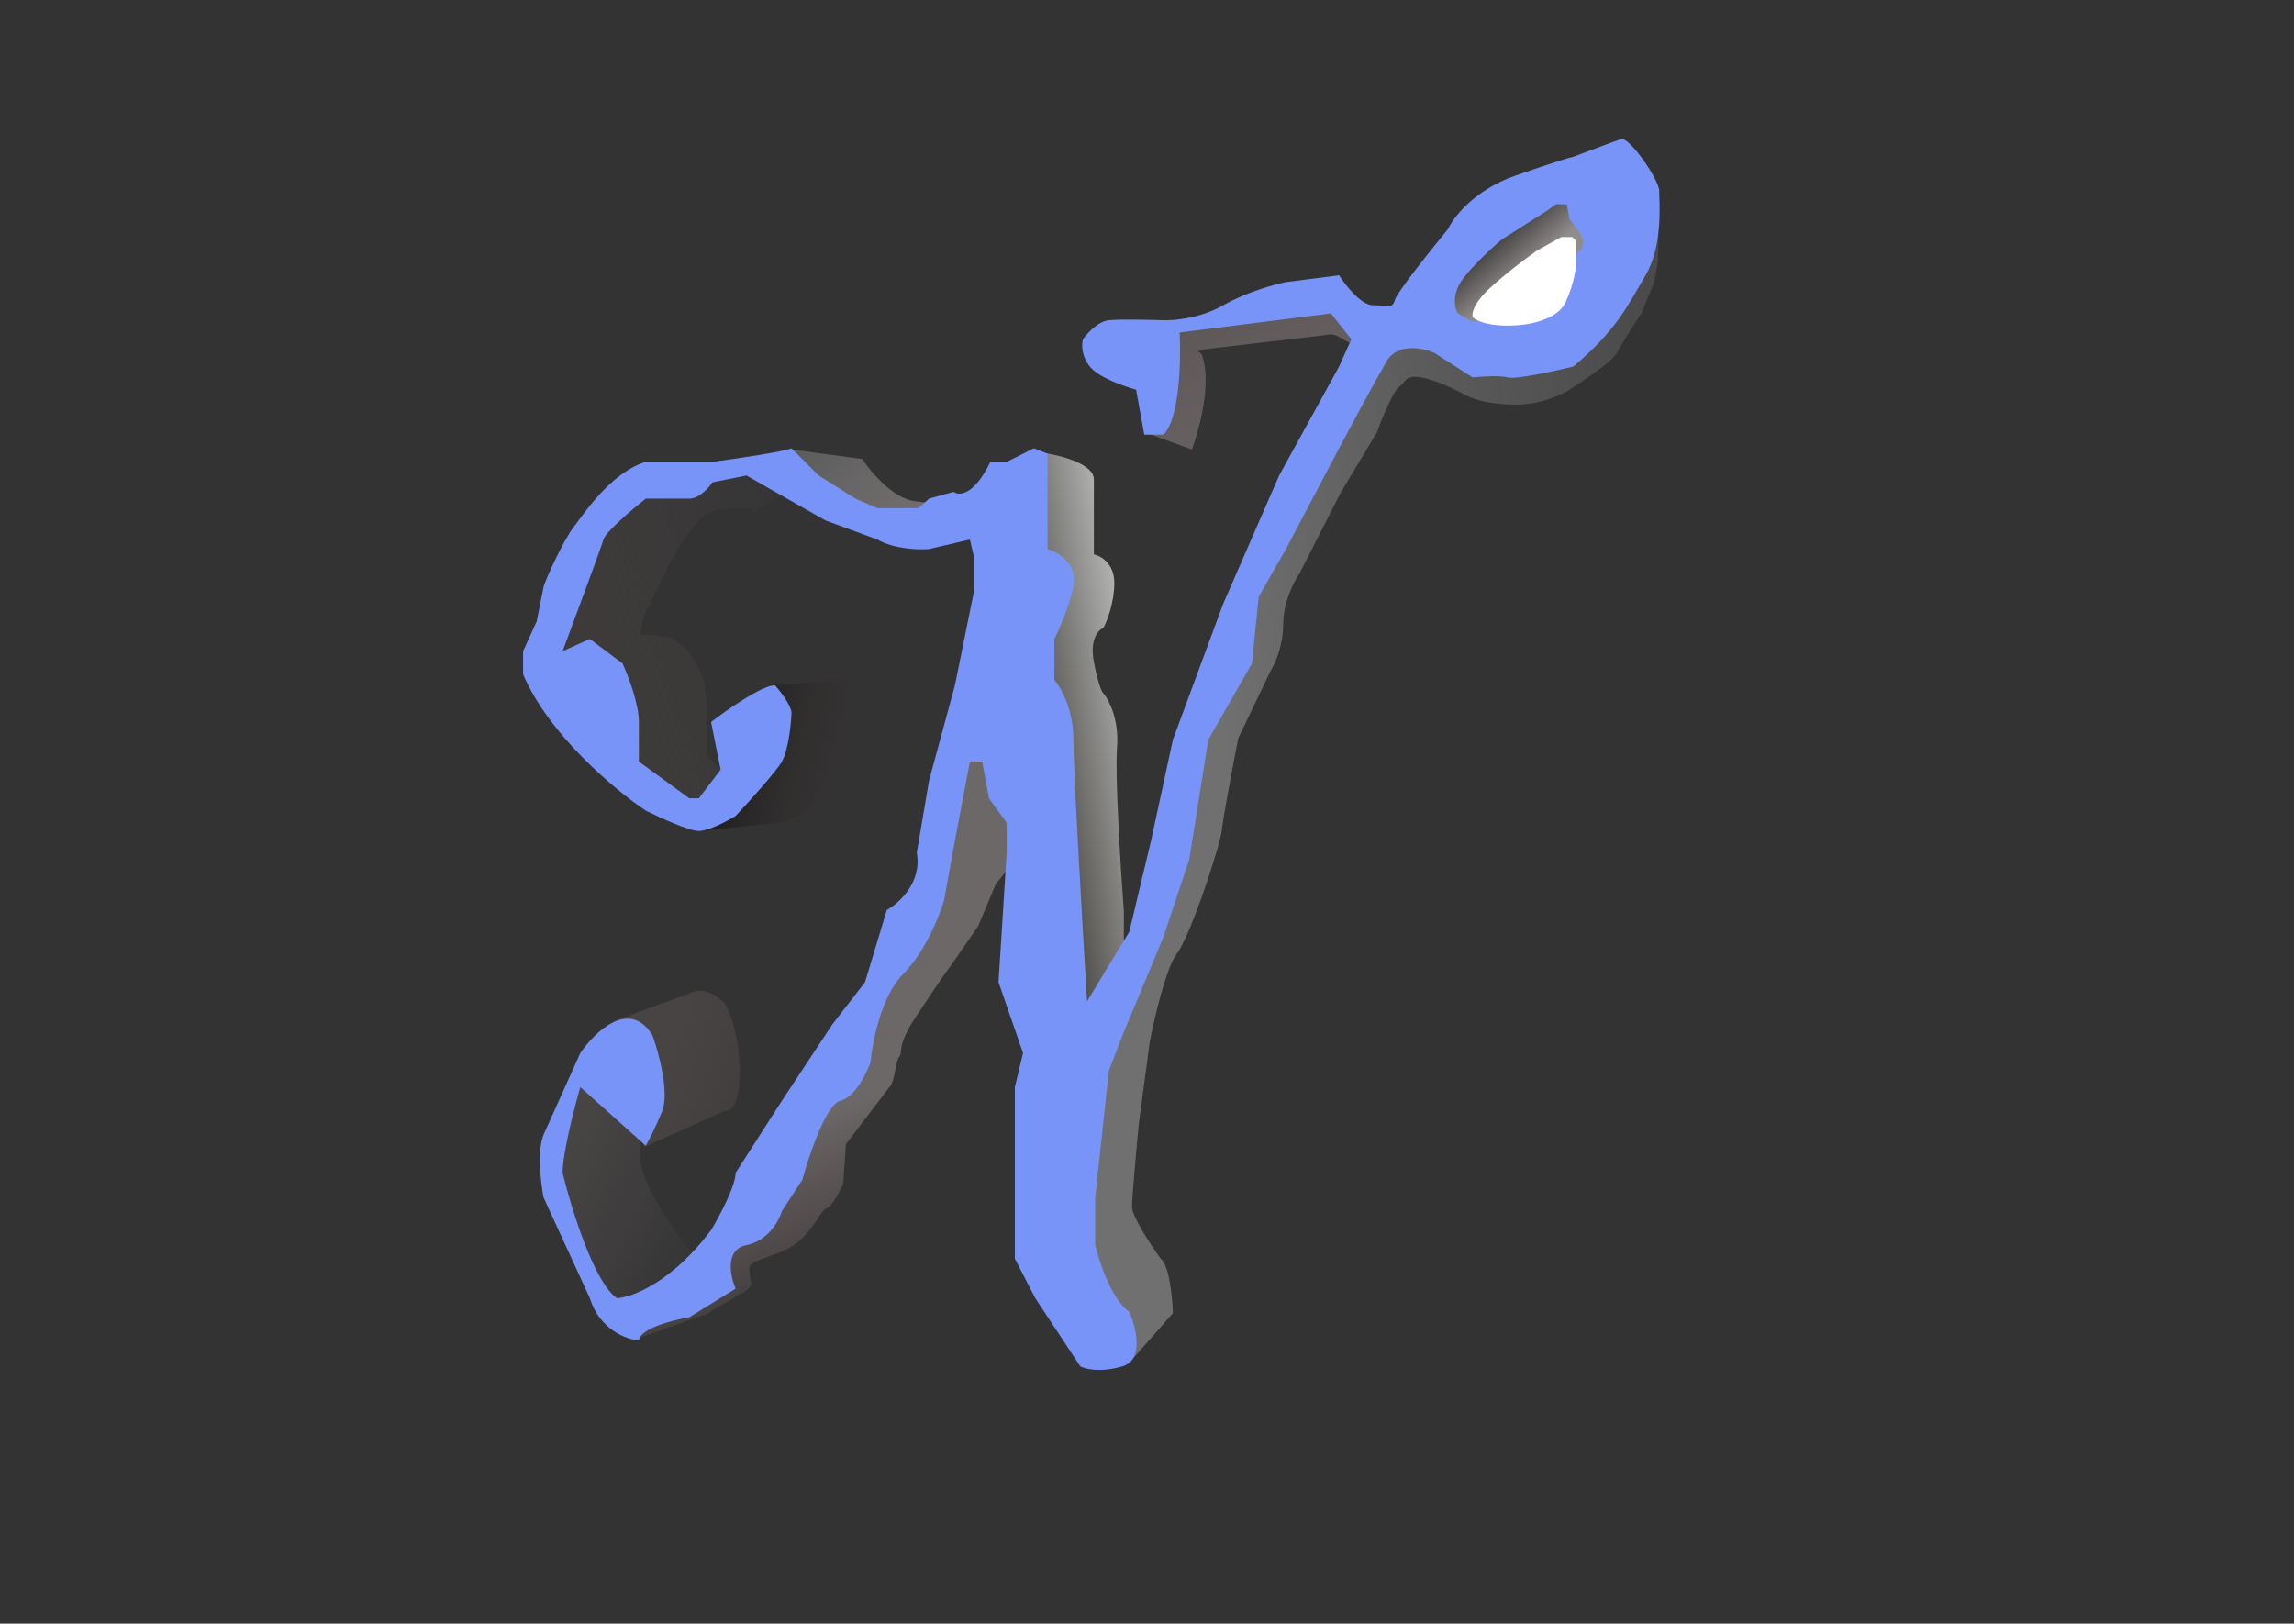<svg width="842" height="596" viewBox="0 0 842 596" fill="none" xmlns="http://www.w3.org/2000/svg">
<rect x="0" y="0" width="842" height="596" fill="#333333" stroke="none"/>
<path d="M206.026 430C205.626 426.4 209.86 408.5 212.026 400L213.026 396L219.526 400L235.026 417.5V426C236.626 437.6 250.36 455.833 257.026 463.5L251.026 471.5L229.526 480.5L227.526 478.5C206.026 458.5 206.526 434.5 206.026 430Z" fill="url(#paint0_linear)"/>
<path d="M363 279L352.5 277H349L344 300.5L338 334L322.5 360L307 397L293 421L272 453.5L264 465.5L233.5 491.5L259 482.5L273.5 474C277.333 471.167 275 471 275 465.5C275 462 287.897 461.103 294 455C300.5 448.5 301 444.5 303.5 443.5C305.5 442.7 308.333 437.167 309.5 434.5L310.5 420L326.5 399C328.333 397.5 328.8 389.2 330 388C331.5 386.5 329 384 336 373.5C340.681 366.479 346.333 357.833 349 354.5L359 340L365.5 324.5L371.5 317V303.5L365.5 291.5L363 279Z" fill="url(#paint1_linear)"/>
<path d="M437.5 165L421 159L425.5 131V118.5L435 119L445 116L466 109L482.5 110L492.5 115.5L498.5 124.5L497.5 126.5C494.5 126 492.372 123.791 490 123C488.5 122.5 487.167 122.833 486.5 123L439.5 128.5L441 130C445 139.6 440.333 157.333 437.5 165Z" fill="url(#paint2_linear)"/>
<path d="M316.5 168.5L290.5 165L287 169.5L297 175.5L311 187L336 192.5L344 187C344.667 186.333 344 184.8 336 184C328 183.2 319.667 173.333 316.5 168.5Z" fill="url(#paint3_linear)"/>
<path d="M253.5 364.5L225.5 374.749L224 377.249H227L237.5 383.249L241.5 404.249L235.5 418.5L236.5 421L266 407.749C267.833 408.249 271.5 406.049 271.5 393.249C271.5 380.449 267.833 371.249 266 368.249C259.2 361.849 254.667 363.833 253.5 364.5Z" fill="url(#paint4_linear)"/>
<path d="M259.5 277.5L263.5 281.5L267 285L263 295L251.5 299L240 294L230 288.5L225 283.5L224 278.5L221.5 262L220.5 249L212.5 243L205 249L197 244L198 238L202 227L208.5 211.5L220.5 189.5L231.5 179.5L244.5 177.5L256.5 172H276C280.333 175 288.7 181.1 287.5 181.5C286.3 181.9 280.333 185.667 277.5 187.5C270.3 185.1 262.5 187.167 259.5 188.5C252.3 192.9 242.5 212.667 238.5 222C236.5 224.4 235.333 230.333 235 233H236H239L246 234C254 238 256 245 258 249C259.6 252.2 259.667 269.333 259.5 277.5Z" fill="url(#paint5_linear)"/>
<path d="M310 250L283.5 251.5L280.5 255.5L288 264L279 282L257 305L286.5 302L294 299L308.5 284C309.667 282.167 312.6 276.1 315 266.5C317.4 256.9 312.667 251.5 310 250Z" fill="url(#paint6_linear)"/>
<path d="M586.5 121.5C597.3 112.3 607.5 92.5 608.5 85C609 86.833 608.5 93.9 608.5 95.5C608.5 97.1 607.5 101.833 607 104L602.5 115C600.167 118.5 595.1 126.3 593.5 129.5C591.9 132.7 580.167 140.5 574.5 144C572.333 144.833 565.408 148.955 554.5 148.5C542.5 148 538.833 145.5 536 144C533.167 142.5 526.3 139.3 521.5 138.5C515.5 137.5 516 140.5 513.5 142C511.785 143.029 507.333 153 505.5 158.5L492 181L477 210.5C475 213.333 471 221 471 229C471 237 468 243.667 466.5 246L454.5 271C452.667 280.333 448.9 300.1 448.5 304.5C448 310 437 343.5 432 350C428 355.2 423.667 373.833 422 382.5L418 412.5C417.167 421.167 415.5 439.4 415.5 443C415.5 446.6 422.5 457.167 426 462C429.2 464.4 430.333 476.333 430.5 482C425.989 487.331 417.307 496.9 414.993 499.728C414.85 500.107 414.686 500.376 414.5 500.5C414.284 500.644 414.486 500.348 414.993 499.728C415.774 497.659 415.923 492.317 415.5 489.5C415.833 487.5 412.9 483.2 406.5 476C400.1 468.8 400.167 457.167 400 453L402 427.5L405.5 385L420 355.5L431.5 328L435.5 314L438.5 297.5L441 273L444 269L453.5 251.5L458 242.5L461 220.5L465.5 210.5L481 182.5L494 158.5L502 142C503.167 140.167 506.1 135.6 508.5 132C510.9 128.4 521 122.833 523.5 123.5L538.5 135.5L561.5 136.5C566.5 134.5 575.7 130.7 586.5 121.5Z" fill="url(#paint7_linear)"/>
<path d="M401.5 176C401.5 170 388.167 166.833 381.5 166L376 166.5L377 170V187V203.5L384.5 216L381 230.5L379.5 248.5L389.5 266.5V286L394 358.5L396 373L398 372L403.5 362L412.5 348.5V341.5V334.5C411.333 318.833 409.2 284.9 410 274.5C410.8 264.1 407 256.833 405 254.5C404.5 254.167 403.1 251.4 401.5 243C399.9 234.6 403.167 231.167 405 230.5C406.333 228 409 221.2 409 214C409 206.8 404 204 401.5 203.5V176Z" fill="url(#paint8_linear)"/>
<path d="M290.5 261.545C290.5 259.145 286.5 253.878 284.5 251.545C279.7 251.545 266.833 260.545 261 265.045L264.5 282.545L256.5 293.045H253L234.5 279.545V265.045C234.5 258.245 230.5 247.878 228.5 243.545L216.5 234.545L206.5 239.045C211.167 226.545 220.7 200.845 221.5 198.045C222.3 195.245 232.167 186.878 237 183.045H253C256.6 183.045 260.167 179.045 261.5 177.045L274 174.545L284.5 180.545L303 191.045L322 198.045C328.4 201.645 337.333 201.878 341 201.545L356 198.045L357.5 204.545V217.045L350.5 251.545L341 286.545L336.5 313.045C338.5 323.845 330 331.545 325.5 334.045L317.5 360.545L305.5 376.045L287 404.045L270 430.545C270 435.345 264 446.545 261 451.545C246.6 470.745 232 476.212 226.5 476.545C218.1 470.945 209.667 443.545 206.5 430.545C206.5 423.345 210.833 406.545 213 399.045L237 420.545C237.833 419.212 240.2 414.845 243 408.045C245.8 401.245 241.833 386.545 239.5 380.045C231.1 366.445 218.333 378.712 213 386.545L199.5 416.545C197.1 422.545 198.5 434.378 199.5 439.545L216.5 476.545C220.1 488.145 230 491.712 234.5 492.045C234.9 487.645 247 484.545 253 483.545L270 473.045C268 468.378 266 458.645 274 457.045C282 455.445 286 448.045 287 444.545L294.5 433.045C297 423.878 303.3 405.245 308.5 404.045C313.7 402.845 318 394.212 319.5 390.045C320.167 382.545 323.5 365.545 331.5 357.545C339.5 349.545 344.833 336.212 346.5 330.545L350.5 308.545L356 279.545H360.5L363 293.045L369.5 302.045V313.045L366.5 360.545L375.5 386.545L372.5 399.045V462.045L380 476.545L396.5 501.545C398.333 502.545 404 503.945 412 501.545C420 499.145 417 487.212 414.5 481.545C408.1 477.145 403.5 463.378 402 457.045V439.545L407 393.045L412 380.045L427 344.045L436.5 315.545L443.5 271.545L459.5 243.545L462 219.045L472 201.545L491.5 164.545C495.667 156.712 505 139.345 509 132.545C513 125.745 522.333 127.712 526.5 129.545L540.5 138.545C543.667 138.212 550.7 137.745 553.5 138.545C556.3 139.345 570.667 136.212 577.5 134.545C593.5 121.045 597.5 112.045 604 101.045C610.5 90.045 609 74.045 609 70.045C609 66.045 598 50.045 595 51.045C592.6 51.845 582.333 55.712 577.5 57.545C576.5 57.712 570.8 59.345 556 64.545C541.2 69.745 533.5 79.712 531.5 84.045C525.333 91.545 512.8 107.245 512 110.045C511 113.545 509.5 112.045 504 112.045C499.6 112.045 493.833 104.712 491.5 101.045L472 103.545C467.833 104.378 457.4 107.245 449 112.045C440.6 116.845 430.833 117.712 427 117.545C422 117.378 411 117.145 407 117.545C403 117.945 399 122.378 397.5 124.545C397 126.212 396.8 130.545 400 134.545C403.2 138.545 412.667 141.878 417 143.045L420 159.545H427C433 153.945 433.5 132.212 433 122.045L488.5 115.045L496 124.545L491.5 134.545L469.5 174.545L449 221.545L430.5 271.545L422.5 308.545L414.5 342.045L399 367.545C397.333 340.212 394 282.745 394 271.545C394 260.345 389.333 252.212 387 249.545V234.545C388.5 231.712 392 223.945 394 215.545C396 207.145 388.5 202.712 384.5 201.545V166.545L379.5 164.545L369.5 169.545H363.5C357.5 181.945 352 182.045 350 180.545L341 183.045L337 186.545H331.5H322L314 183.045L300.5 174.545L290.5 164.545C288.1 165.745 270.167 168.378 261.5 169.545H237C224 173.545 214 189.045 210.5 193.545C207 198.045 200 213.045 199.5 215.545L197 228.045L192 239.045V247.545C201.6 269.945 226 290.212 237 297.545C242 300.045 252.9 305.045 256.5 305.045C260.1 305.045 267 301.378 270 299.545C274.833 294.378 285 283.145 287 279.545C289.5 275.045 290.5 264.545 290.5 261.545Z" fill="#7894F8"/>
<path d="M535.104 115L540.104 118H543.104L544.104 113.5L558.104 99L573.604 89H577.104L578.604 93L580.604 91.5L581.104 88L579.604 85L576.104 80.5L575.104 75H571.104L567.604 77.5L551.104 88C546.604 91.833 537.104 100.7 535.104 105.5C533.104 110.3 534.271 113.833 535.104 115Z" fill="url(#paint9_linear)"/>
<path d="M546.605 106C540.605 111.6 540.105 115.333 540.605 116.5C543.805 119.3 551.271 119.667 554.604 119.5C559.938 119.5 571.404 117.8 574.604 111C577.804 104.2 578.604 97.833 578.604 95.5V92V88.5L577.104 87H573.104L564.104 92C560.771 94.333 552.605 100.4 546.605 106Z" fill="white"/>
<defs>
<linearGradient id="paint0_linear" x1="190" y1="426" x2="265.5" y2="467" gradientUnits="userSpaceOnUse">
<stop stop-color="#4B4747"/>
<stop offset="1" stop-color="#4B4747" stop-opacity="0"/>
</linearGradient>
<linearGradient id="paint1_linear" x1="285.5" y1="415.5" x2="318" y2="495.5" gradientUnits="userSpaceOnUse">
<stop stop-color="#6C6868"/>
<stop offset="1" stop-color="#5F4D4D" stop-opacity="0"/>
</linearGradient>
<linearGradient id="paint2_linear" x1="481.5" y1="143.5" x2="451.5" y2="82.5" gradientUnits="userSpaceOnUse">
<stop stop-color="#665F5F"/>
<stop offset="1" stop-color="#776F6F" stop-opacity="0.49"/>
</linearGradient>
<linearGradient id="paint3_linear" x1="350.5" y1="211" x2="294" y2="158" gradientUnits="userSpaceOnUse">
<stop offset="0.017" stop-color="#7B7171"/>
<stop offset="1" stop-color="#8B8B8B" stop-opacity="0.44"/>
</linearGradient>
<linearGradient id="paint4_linear" x1="206" y1="392" x2="300" y2="424.5" gradientUnits="userSpaceOnUse">
<stop stop-color="#444343"/>
<stop offset="1" stop-color="#6C5D5D" stop-opacity="0"/>
</linearGradient>
<linearGradient id="paint5_linear" x1="197" y1="243.5" x2="296.5" y2="212" gradientUnits="userSpaceOnUse">
<stop offset="0.01" stop-color="#3E3A3A"/>
<stop offset="1" stop-color="#464141" stop-opacity="0.15"/>
</linearGradient>
<linearGradient id="paint6_linear" x1="267.5" y1="273" x2="319.5" y2="286" gradientUnits="userSpaceOnUse">
<stop stop-color="#1E1E1E"/>
<stop offset="1" stop-color="#3F3535" stop-opacity="0"/>
</linearGradient>
<linearGradient id="paint7_linear" x1="443" y1="188" x2="741.5" y2="163.5" gradientUnits="userSpaceOnUse">
<stop stop-color="#787878" stop-opacity="0.88"/>
<stop offset="1" stop-color="#605F5F" stop-opacity="0.07"/>
</linearGradient>
<linearGradient id="paint8_linear" x1="374.5" y1="258" x2="415.5" y2="251" gradientUnits="userSpaceOnUse">
<stop stop-color="#43423E"/>
<stop offset="1" stop-color="#B1B1B0"/>
</linearGradient>
<linearGradient id="paint9_linear" x1="545.104" y1="90.5" x2="556.104" y2="103" gradientUnits="userSpaceOnUse">
<stop stop-color="#3F3D3D"/>
<stop offset="1" stop-color="#918C8C"/>
</linearGradient>
</defs>
</svg>
